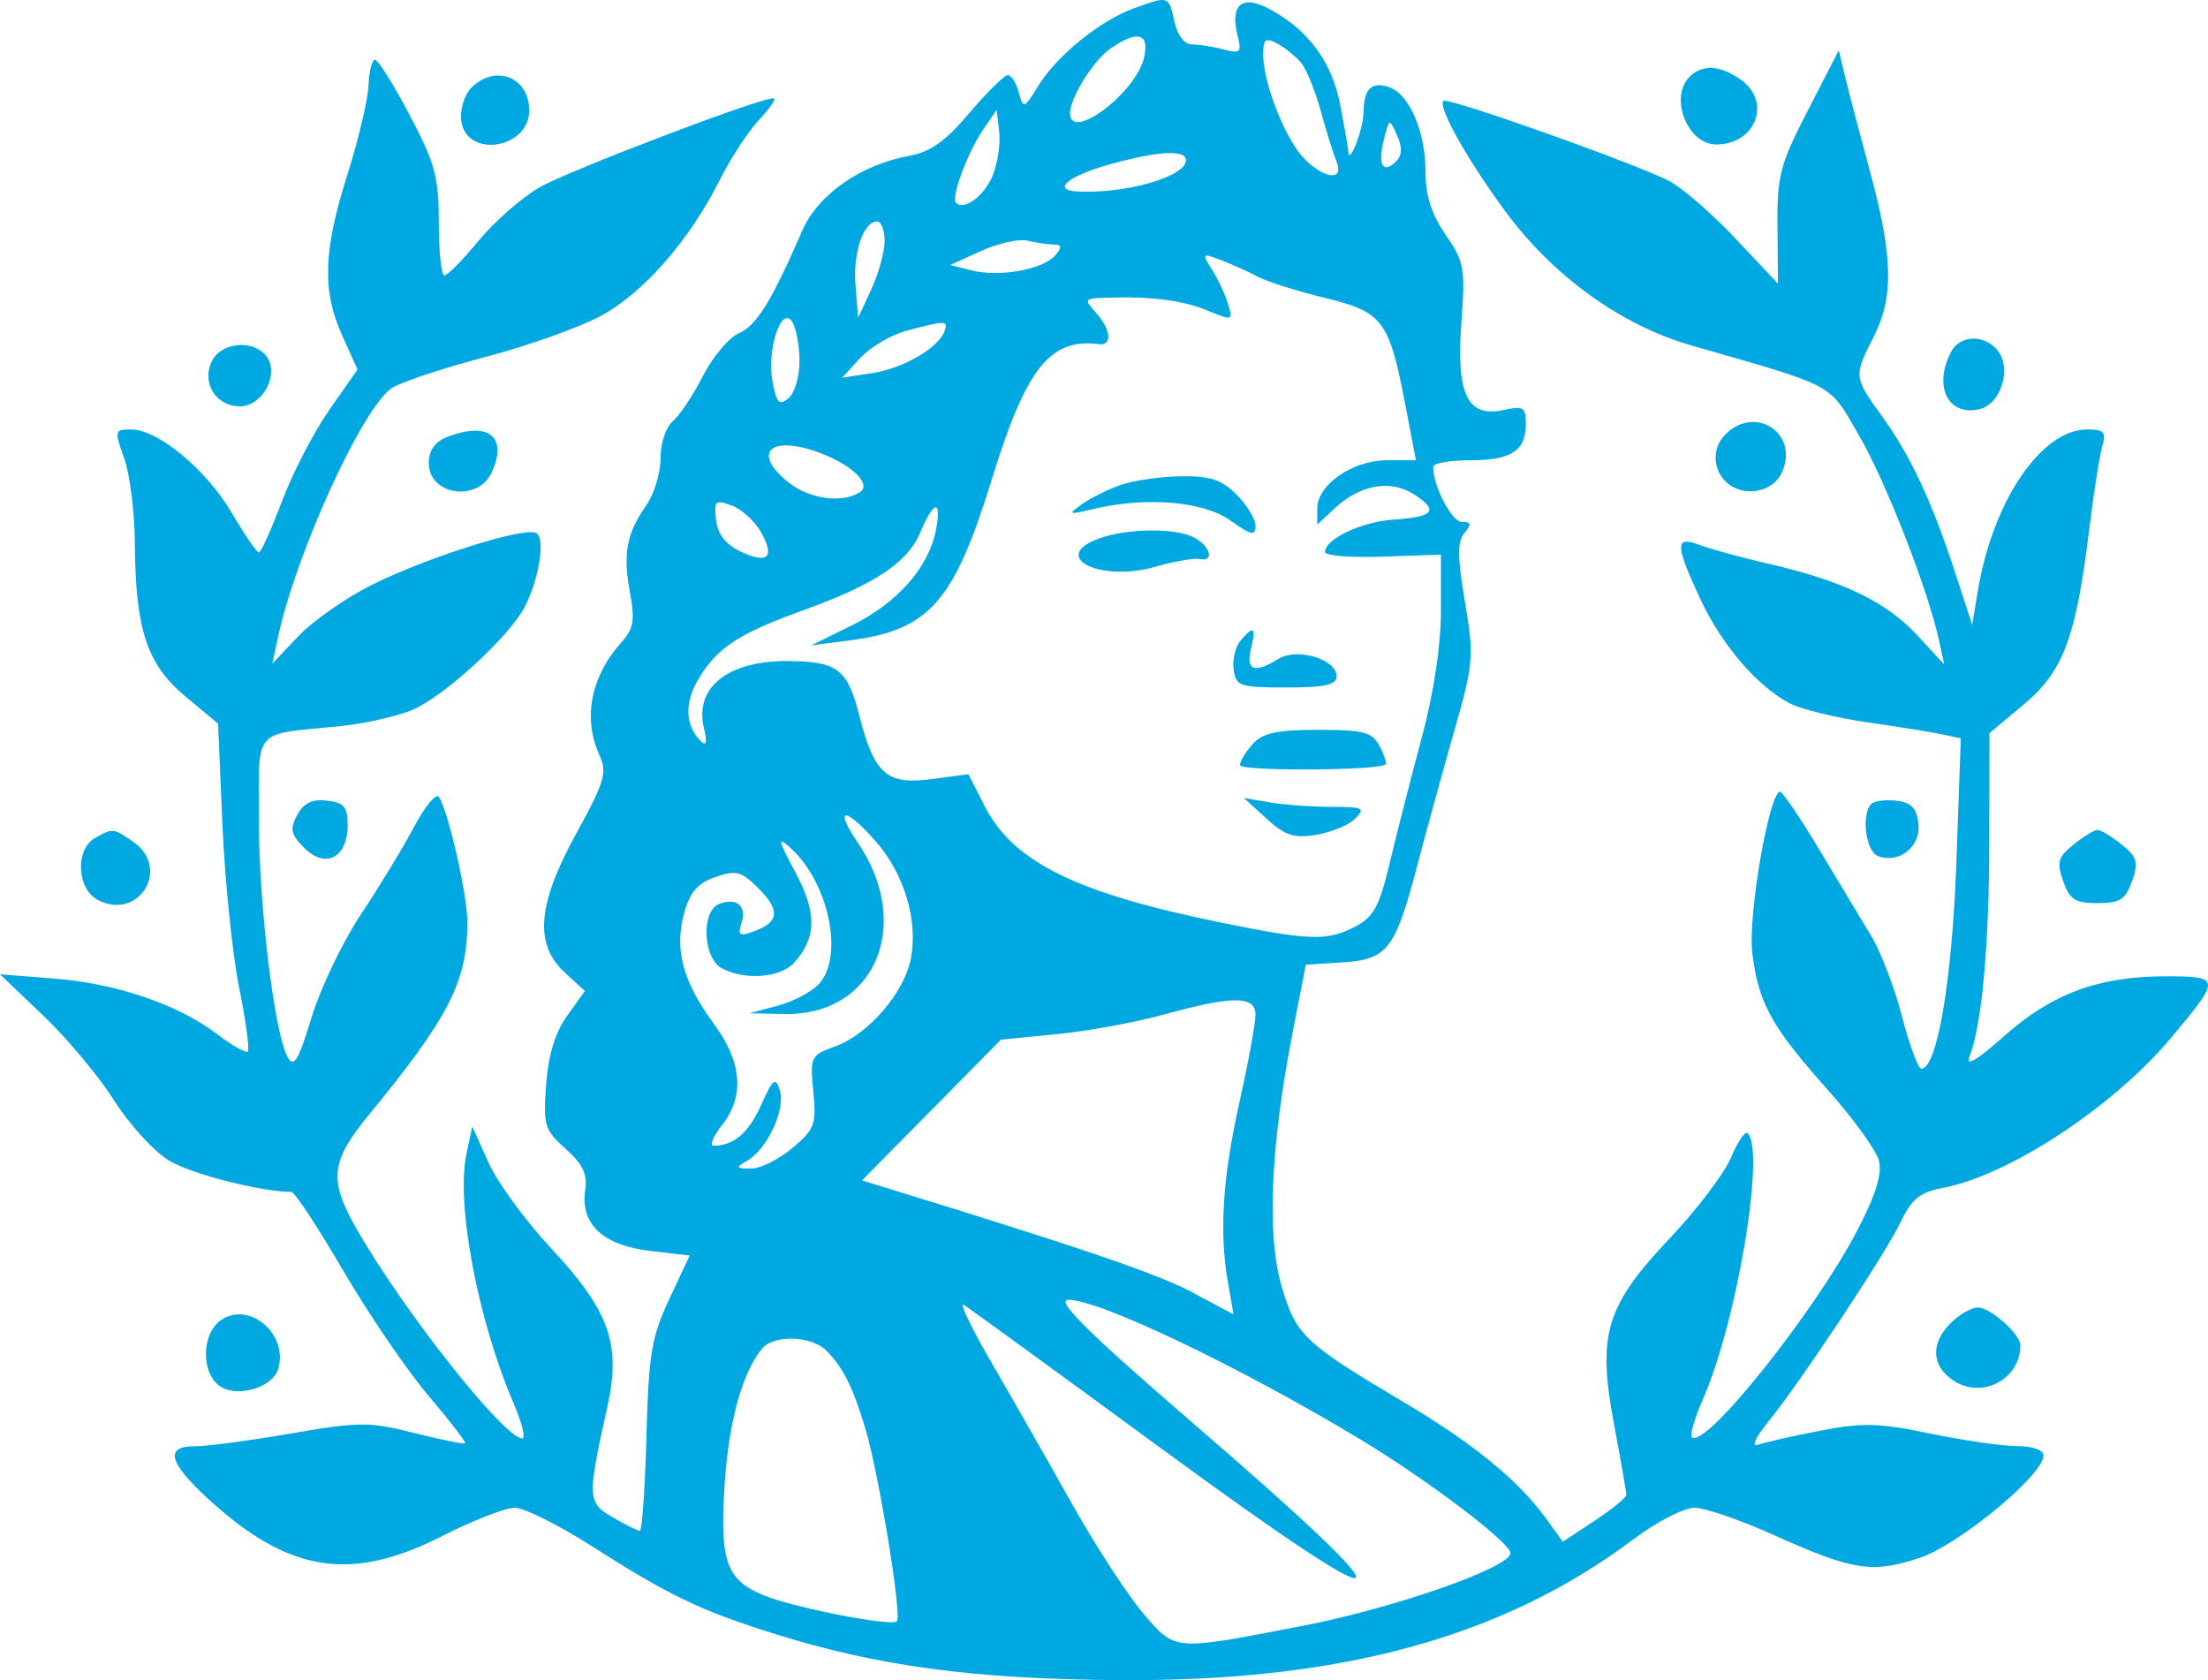 <svg width="92" height="70" viewBox="0 0 92 70" fill="none" xmlns="http://www.w3.org/2000/svg">
<path fill-rule="evenodd" clip-rule="evenodd" d="M47.238 0.35C45.845 0.854 44.039 2.317 43.269 3.566C42.667 4.542 42.64 4.551 42.452 3.853C42.345 3.456 42.138 3.131 41.992 3.131C41.846 3.131 41.128 3.839 40.396 4.704C39.4 5.881 38.767 6.332 37.882 6.493C35.86 6.861 34.075 8.113 33.422 9.619C32.161 12.531 31.518 13.572 30.792 13.881C30.377 14.057 29.7 14.861 29.288 15.666C28.877 16.471 28.311 17.319 28.032 17.55C27.748 17.785 27.524 18.461 27.524 19.085C27.524 19.698 27.256 20.583 26.929 21.052C26.104 22.233 25.948 23.064 26.249 24.682C26.459 25.815 26.4 26.195 25.929 26.717C24.609 28.183 24.268 29.913 24.99 31.492C25.306 32.184 25.181 32.6 24.024 34.702C22.388 37.674 22.248 39.33 23.532 40.516L24.369 41.289L23.629 42.325C23.129 43.024 22.846 43.957 22.756 45.193C22.632 46.893 22.691 47.085 23.569 47.864C24.288 48.503 24.483 48.917 24.383 49.596C24.177 50.996 25.134 51.89 27.085 52.116L28.739 52.309L27.89 54.113C27.146 55.696 27.028 56.402 26.934 59.849C26.876 62.011 26.753 63.78 26.662 63.78C26.571 63.78 26.063 63.527 25.532 63.218C24.47 62.599 24.461 62.417 25.31 58.596C25.886 56.001 25.391 54.611 22.967 52.013C21.902 50.872 20.726 49.262 20.355 48.436L19.679 46.933L19.438 48.056C18.989 50.144 19.906 54.993 21.411 58.493C21.751 59.283 21.908 59.929 21.762 59.929C21.012 59.929 16.831 54.645 14.863 51.208C13.686 49.152 13.766 48.403 15.371 46.446C18.715 42.371 19.47 40.892 19.474 38.416C19.476 37.301 18.694 33.851 18.293 33.204C18.181 33.023 17.713 33.583 17.253 34.449C16.794 35.314 15.797 36.955 15.038 38.095C14.28 39.235 13.355 41.167 12.982 42.389C12.433 44.191 12.246 44.504 11.988 44.045C11.435 43.06 10.789 37.756 10.787 34.184C10.784 30.27 10.487 30.621 14.108 30.261C15.139 30.159 16.515 29.854 17.166 29.584C18.479 29.04 21.231 26.518 21.87 25.273C22.466 24.111 22.727 22.442 22.349 22.209C21.889 21.926 17.765 23.227 15.463 24.383C14.395 24.92 13.032 25.874 12.434 26.504L11.348 27.649L11.585 26.541C12.335 23.036 15.13 16.93 16.337 16.163C16.735 15.91 18.494 15.327 20.245 14.868C21.996 14.408 24.158 13.638 25.049 13.155C26.826 12.191 28.735 10.004 29.998 7.482C30.446 6.589 31.186 5.461 31.643 4.976C32.099 4.491 32.364 4.093 32.229 4.093C31.609 4.093 23.672 7.117 22.474 7.81C21.732 8.239 20.592 9.239 19.94 10.032C19.288 10.825 18.648 11.474 18.519 11.474C18.389 11.474 18.283 10.489 18.283 9.284C18.283 7.373 18.129 6.802 17.069 4.792C16.401 3.525 15.752 2.489 15.625 2.489C15.499 2.489 15.377 2.97 15.355 3.558C15.333 4.146 14.935 5.825 14.471 7.289C13.466 10.462 13.415 12.114 14.266 13.997L14.898 15.397L13.727 17.069C13.082 17.988 12.193 19.704 11.75 20.881C11.307 22.059 10.873 23.02 10.784 23.018C10.696 23.015 10.189 22.273 9.658 21.369C8.596 19.56 6.583 17.892 5.462 17.892C4.77 17.892 4.76 17.936 5.175 19.095C5.411 19.757 5.612 21.354 5.619 22.643C5.641 26.221 6.123 27.679 7.725 29.014L9.086 30.148L9.269 34.369C9.37 36.69 9.681 39.731 9.961 41.126C10.241 42.521 10.406 43.727 10.326 43.806C10.247 43.885 9.675 43.563 9.054 43.091C7.419 41.848 4.862 40.974 2.266 40.77L0 40.592L1.809 42.319C2.804 43.268 4.128 44.854 4.752 45.843C5.376 46.832 6.4 47.957 7.027 48.343C7.936 48.903 10.836 49.648 12.147 49.659C12.277 49.66 13.25 51.141 14.308 52.95C15.367 54.759 16.96 57.096 17.849 58.144C18.737 59.191 19.427 60.086 19.381 60.131C19.335 60.177 18.379 59.984 17.256 59.702C15.374 59.229 14.971 59.231 12.114 59.725C10.409 60.02 8.615 60.258 8.128 60.255C6.852 60.248 7.017 60.923 8.66 62.433C12.021 65.522 14.606 65.936 18.422 63.999C19.701 63.349 21.063 62.817 21.448 62.817C21.833 62.817 23.249 63.52 24.595 64.378C27.91 66.492 29.158 67.092 32.303 68.079C36.573 69.42 40.617 69.96 46.678 69.999C55.889 70.057 62.623 68.209 68.063 64.129C69.025 63.407 70.165 62.817 70.598 62.817C71.031 62.817 72.508 63.323 73.88 63.941C77.193 65.432 78.007 65.562 79.966 64.913C81.613 64.368 85.147 61.453 85.147 60.639C85.147 60.411 84.696 60.25 84.055 60.25C83.454 60.25 81.824 60.015 80.433 59.727C78.266 59.279 77.605 59.263 75.811 59.613C74.661 59.837 73.502 60.1 73.236 60.197C72.963 60.296 73.143 59.893 73.652 59.268C75.001 57.611 78.569 52.23 79.207 50.891C79.653 49.955 80.004 49.67 80.924 49.498C83.699 48.979 88.041 46.128 90.473 43.226C92.555 40.742 92.548 40.676 90.205 40.676C87.434 40.676 85.474 41.409 83.477 43.192C82.414 44.141 81.895 44.453 82.055 44.045C82.575 42.722 82.881 39.412 82.887 35.048L82.894 30.543L84.327 29.349C85.969 27.98 86.501 26.558 87.05 22.064C87.234 20.563 87.477 19.011 87.591 18.614C87.767 17.998 87.675 17.892 86.966 17.892C85.056 17.892 83.036 20.87 82.412 24.607L82.174 26.027L81.447 23.805C80.48 20.85 79.592 18.96 78.403 17.323C77.242 15.725 77.235 15.663 78.065 14.041C78.913 12.384 78.877 10.683 77.92 7.158C77.487 5.561 77.016 3.769 76.874 3.176L76.616 2.098L75.329 4.598C74.16 6.868 74.043 7.316 74.061 9.456L74.081 11.814L72.29 9.915C71.306 8.87 70.058 7.795 69.519 7.524C67.983 6.754 60.31 4.036 60.142 4.203C59.898 4.446 61.151 6.677 62.739 8.827C64.728 11.517 67.546 13.548 70.458 14.386C76.594 16.153 76.173 15.927 77.47 18.162C78.587 20.086 80.348 24.61 80.801 26.717L81.007 27.679L79.892 26.473C78.608 25.083 76.804 24.209 73.775 23.509C72.6 23.238 71.274 22.877 70.828 22.708C69.78 22.311 69.783 22.67 70.844 24.952C71.734 26.864 73.218 28.596 74.573 29.303C75.043 29.549 76.492 29.903 77.793 30.09C79.093 30.277 80.504 30.505 80.929 30.597L81.7 30.763L81.514 35.96C81.339 40.844 80.712 44.526 80.055 44.526C79.924 44.526 79.564 43.551 79.254 42.36C78.945 41.169 78.37 39.661 77.976 39.008C77.582 38.356 76.608 36.737 75.811 35.409C75.015 34.082 74.278 32.991 74.174 32.985C73.727 32.959 72.827 38.13 73.01 39.673C73.26 41.777 73.8 42.762 76.147 45.394C77.216 46.593 78.18 47.928 78.29 48.36C78.428 48.908 78.16 49.777 77.403 51.233C75.623 54.656 71.03 60.404 70.499 59.875C70.407 59.783 70.612 59.072 70.955 58.294C72.364 55.1 73.566 47.957 72.82 47.213C72.715 47.109 72.404 47.564 72.127 48.225C71.85 48.885 70.709 50.393 69.59 51.574C66.9 54.417 66.547 55.591 67.252 59.345C67.533 60.841 67.764 62.16 67.764 62.276C67.764 62.392 67.168 62.88 66.44 63.361L65.117 64.234L64.432 63.285C63.273 61.678 61.422 60.163 58.496 58.423C54.325 55.944 53.996 55.631 53.397 53.578C52.779 51.458 52.937 47.775 53.848 43.082L54.408 40.194L55.94 40.096C57.816 39.976 58.137 39.558 59.063 36.023C59.434 34.611 60.121 32.111 60.59 30.467C61.401 27.63 61.423 27.357 61.039 25.073C60.724 23.204 60.719 22.566 61.019 22.206C61.326 21.837 61.304 21.743 60.913 21.743C60.489 21.743 59.716 20.261 59.716 19.449C59.716 19.299 60.411 19.176 61.261 19.176C62.979 19.176 63.579 18.779 63.579 17.642C63.579 16.966 63.471 16.902 62.644 17.083C61.141 17.412 60.668 16.425 60.891 13.428C61.059 11.175 61.009 10.901 60.233 9.775C59.634 8.905 59.394 8.144 59.394 7.112C59.394 5.513 58.735 3.959 57.928 3.65C57.173 3.362 56.819 3.687 56.814 4.674C56.809 5.379 56.196 6.956 56.179 6.303C56.177 6.195 56.028 5.334 55.848 4.391C55.5 2.56 54.492 1.208 52.832 0.344C51.732 -0.228 51.245 0.214 51.568 1.493C51.742 2.185 51.68 2.246 50.991 2.062C50.566 1.949 49.977 1.854 49.681 1.852C49.347 1.849 49.063 1.483 48.931 0.885C48.696 -0.185 48.708 -0.181 47.238 0.35ZM47.667 2.409C47.321 3.881 44.586 5.932 44.586 4.719C44.586 4.075 45.552 2.525 46.265 2.027C47.395 1.238 47.909 1.378 47.667 2.409ZM54.213 2.614C54.434 2.878 54.804 3.789 55.036 4.637C55.268 5.485 55.563 6.432 55.69 6.741C56.03 7.566 55.145 7.457 54.31 6.571C53.533 5.747 52.633 3.443 52.633 2.277C52.633 1.627 52.727 1.554 53.223 1.818C53.548 1.992 53.993 2.349 54.213 2.614ZM70.403 3.195C69.54 4.056 70.309 6.019 71.51 6.019C73.166 6.019 73.835 4.227 72.521 3.31C71.664 2.711 70.928 2.672 70.403 3.195ZM19.642 3.653C19.353 3.941 19.163 4.55 19.217 5.016C19.403 6.61 22.051 6.221 22.051 4.6C22.051 3.213 20.64 2.658 19.642 3.653ZM41.361 7.314C41.008 8.165 40.172 8.786 39.834 8.45C39.616 8.232 40.315 6.352 40.97 5.392L41.527 4.575L41.633 5.492C41.691 5.996 41.569 6.816 41.361 7.314ZM58.165 6.73C57.623 7.27 57.398 6.867 57.66 5.826C57.886 4.927 57.893 4.925 58.212 5.639C58.439 6.145 58.425 6.471 58.165 6.73ZM49.414 6.677C49.414 7.355 46.947 8.071 44.924 7.98C43.749 7.927 44.54 7.301 46.417 6.798C48.346 6.281 49.414 6.238 49.414 6.677ZM36.859 10.04C36.859 10.487 36.611 11.39 36.308 12.046L35.756 13.239L35.646 11.887C35.535 10.524 35.975 9.228 36.549 9.228C36.72 9.228 36.859 9.593 36.859 10.04ZM43.901 10.186C44.242 10.19 44.258 10.292 43.97 10.638C43.483 11.223 41.646 11.557 40.5 11.269L39.596 11.041L40.883 10.456C41.592 10.133 42.461 9.94 42.815 10.026C43.169 10.112 43.658 10.184 43.901 10.186ZM52.414 11.53C52.8 11.736 54.057 12.133 55.206 12.412C57.628 12.999 57.881 13.338 58.567 16.924L58.997 19.176H57.79C56.363 19.176 54.887 20.195 54.887 21.18V21.855L55.611 21.18C56.685 20.182 57.953 19.964 58.941 20.61C59.968 21.28 59.744 21.537 58.035 21.651C56.723 21.739 55.209 22.461 55.209 22.999C55.209 23.152 56.295 23.24 57.623 23.192L60.038 23.107V25.438C60.038 26.914 59.741 28.87 59.23 30.772C58.786 32.425 58.19 34.756 57.905 35.953C57.474 37.764 57.234 38.209 56.475 38.601C55.28 39.217 54.605 39.196 50.818 38.424C44.84 37.206 42.22 35.912 41.033 33.594L40.349 32.257L38.819 32.459C36.935 32.708 36.431 32.261 35.793 29.773C35.311 27.898 34.907 27.579 32.964 27.541C30.381 27.491 28.923 28.605 29.328 30.32C29.47 30.921 29.433 31.105 29.211 30.888C28.539 30.229 28.506 29.267 29.122 28.257C29.91 26.964 30.785 26.396 33.486 25.419C36.461 24.344 37.821 23.436 38.349 22.175C38.918 20.819 39.256 20.788 38.99 22.117C38.68 23.659 37.376 25.128 35.495 26.054L33.801 26.888L35.411 26.68C38.717 26.254 39.751 25.082 41.323 19.978C42.752 15.336 43.752 14.074 45.793 14.338C46.361 14.412 46.292 13.717 45.662 13.024C45.158 12.468 45.18 12.435 46.065 12.404C47.941 12.339 49.276 12.507 50.319 12.94C51.354 13.37 51.378 13.363 51.17 12.669C51.053 12.277 50.754 11.634 50.505 11.24C50.069 10.551 50.082 10.536 50.882 10.839C51.338 11.012 52.027 11.323 52.414 11.53ZM33.314 15.045C33.316 15.685 33.11 16.381 32.855 16.593C32.47 16.911 32.356 16.793 32.19 15.907C31.939 14.577 32.557 12.697 33.01 13.41C33.174 13.669 33.311 14.405 33.314 15.045ZM39.361 13.781C39.127 14.48 37.665 15.339 36.369 15.539L35.089 15.737L35.847 14.913C36.264 14.46 37.133 13.949 37.778 13.777C39.399 13.347 39.506 13.347 39.361 13.781ZM81.306 14.643C80.529 16.09 81.18 17.385 82.512 17.038C83.33 16.825 83.792 15.479 83.311 14.713C82.823 13.939 81.705 13.899 81.306 14.643ZM8.853 15.004C8.366 15.91 8.973 16.929 9.999 16.929C10.97 16.929 11.678 15.53 11.074 14.804C10.528 14.149 9.25 14.264 8.853 15.004ZM71.83 18.166C71.279 18.773 71.401 19.746 72.086 20.214C72.818 20.713 73.896 20.455 74.242 19.697C75.003 18.032 73.067 16.803 71.83 18.166ZM18.591 18.223C18.119 18.412 17.866 18.784 17.866 19.291C17.866 20.639 19.914 20.94 20.491 19.677C21.177 18.176 20.328 17.527 18.591 18.223ZM34.182 18.877C35.531 19.388 36.333 20.187 35.821 20.511C35.087 20.975 33.746 20.795 32.879 20.115C31.279 18.86 32.094 18.086 34.182 18.877ZM46.678 20.21C46.147 20.399 45.422 20.761 45.068 21.015C44.478 21.439 44.518 21.455 45.551 21.209C47.755 20.684 50.137 20.882 51.265 21.684C52.134 22.302 52.312 22.341 52.312 21.911C52.312 21.626 51.956 21.038 51.521 20.605C50.892 19.977 50.418 19.823 49.187 19.843C48.339 19.857 47.209 20.022 46.678 20.21ZM31.7 22.159C32.308 23.224 31.998 23.52 30.848 22.973C30.235 22.681 29.905 22.254 29.837 21.663C29.744 20.868 29.805 20.811 30.48 21.057C30.89 21.206 31.439 21.702 31.7 22.159ZM45.793 22.436C43.708 23.196 45.826 24.27 48.121 23.618C48.921 23.39 49.757 23.243 49.978 23.29C50.61 23.424 50.448 22.764 49.758 22.396C48.988 21.985 46.976 22.006 45.793 22.436ZM51.682 26.699C51.47 26.954 51.344 27.495 51.401 27.902C51.499 28.588 51.659 28.642 53.599 28.642C55.229 28.642 55.692 28.537 55.692 28.168C55.692 27.461 54.036 26.972 53.266 27.451C52.276 28.068 51.897 27.931 52.122 27.038C52.352 26.123 52.236 26.034 51.682 26.699ZM52.2 30.994C51.907 31.317 51.668 31.714 51.667 31.876C51.667 32.137 57.452 32.109 57.73 31.846C57.788 31.791 57.675 31.444 57.477 31.076C57.167 30.498 56.818 30.407 54.925 30.407C53.211 30.407 52.617 30.535 52.2 30.994ZM12.383 33.957C12.067 34.544 12.116 34.765 12.688 35.335C13.568 36.213 14.486 35.727 14.486 34.383C14.486 33.615 14.337 33.438 13.623 33.356C13.001 33.284 12.654 33.453 12.383 33.957ZM52.77 34.105C53.541 34.809 53.917 34.932 54.84 34.783C55.461 34.682 56.191 34.379 56.463 34.108C56.906 33.666 56.806 33.616 55.479 33.616C54.666 33.616 53.513 33.532 52.915 33.431L51.829 33.245L52.77 34.105ZM77.972 33.494C77.54 33.925 77.737 35.47 78.249 35.666C79.131 36.004 80.046 35.271 79.935 34.316C79.86 33.666 79.635 33.432 79.019 33.36C78.569 33.308 78.098 33.368 77.972 33.494ZM36.491 35.056C37.67 36.395 38.255 38.332 37.957 39.916C37.687 41.352 36.191 43.094 34.797 43.597C33.778 43.964 33.748 44.025 33.888 45.477C34.021 46.85 33.946 47.05 33.007 47.838C32.443 48.311 31.667 48.694 31.282 48.688C30.652 48.679 30.638 48.646 31.145 48.351C31.971 47.872 32.742 46.207 32.496 45.434C32.311 44.853 32.213 44.93 31.712 46.043C31.19 47.207 30.57 47.735 29.728 47.735C29.552 47.735 29.709 47.355 30.076 46.89C31.032 45.679 30.925 44.257 29.758 42.676C28.459 40.915 28.093 39.577 28.498 38.076C28.743 37.169 29.056 36.803 29.805 36.542C30.673 36.241 30.885 36.295 31.595 37.003C32.516 37.921 32.471 38.413 31.43 38.797C30.806 39.027 30.73 38.978 30.896 38.454C31.123 37.742 30.7 37.38 29.967 37.66C29.205 37.952 29.286 39.921 30.078 40.343C31.032 40.852 32.517 40.739 33.083 40.114C34.031 39.065 34.047 38.041 33.139 36.34C32.408 34.969 32.379 34.824 32.94 35.33C34.53 36.764 35.175 39.837 34.129 40.99C33.831 41.319 33.056 41.728 32.406 41.9L31.226 42.214L32.675 42.246C36.453 42.329 38.076 38.533 35.734 35.092C34.73 33.617 35.204 33.594 36.491 35.056ZM3.943 34.925C3.128 35.399 3.205 37.029 4.065 37.488C5.766 38.396 7.142 36.181 5.562 35.078C4.73 34.497 4.687 34.493 3.943 34.925ZM86.397 35.187C85.748 35.71 85.688 35.922 85.966 36.711C86.237 37.479 86.469 37.627 87.4 37.627C88.332 37.627 88.564 37.479 88.835 36.711C89.113 35.922 89.053 35.71 88.405 35.187C87.99 34.852 87.538 34.578 87.4 34.578C87.263 34.578 86.811 34.852 86.397 35.187ZM52.312 42.284C52.312 42.638 52.017 44.248 51.656 45.862C50.944 49.049 50.796 51.314 51.162 53.414L51.397 54.761L49.681 53.845C48.24 53.076 45.085 51.997 37.112 49.547L35.916 49.179L38.811 46.248L41.707 43.316L44.032 43.087C45.31 42.961 47.298 42.598 48.449 42.281C51.379 41.473 52.312 41.474 52.312 42.284ZM48.38 60.344C58.634 67.859 59.231 67.51 49.897 59.456C45.349 55.532 43.95 54.153 44.517 54.153C45.821 54.153 51.654 56.941 56.657 59.954C59.478 61.653 62.935 64.271 62.935 64.708C62.935 65.308 58.077 67.005 54.243 67.744C48.857 68.783 48.993 68.794 47.657 67.244C47.004 66.486 45.659 64.422 44.668 62.657C43.678 60.892 42.172 58.251 41.323 56.788C40.473 55.325 39.949 54.234 40.159 54.363C40.369 54.493 44.069 57.184 48.38 60.344ZM9.206 55.002C8.371 55.585 8.37 57.258 9.205 57.778C9.931 58.231 11.348 57.799 11.585 57.053C12.046 55.605 10.388 54.176 9.206 55.002ZM81.284 55.116C80.425 55.972 80.471 56.916 81.402 57.524C82.595 58.303 84.181 57.463 84.181 56.052C84.181 55.581 82.939 54.474 82.411 54.474C82.145 54.474 81.638 54.763 81.284 55.116ZM34.424 56.264C35.128 56.966 35.547 57.805 36.067 59.553C36.626 61.434 37.588 67.332 37.372 67.548C37.143 67.776 33.04 66.973 31.801 66.458C30.256 65.816 29.985 65.036 30.193 61.841C30.362 59.237 30.932 57.172 31.755 56.184C32.241 55.6 33.806 55.647 34.424 56.264Z" fill="#00A8E2"/>
</svg>
